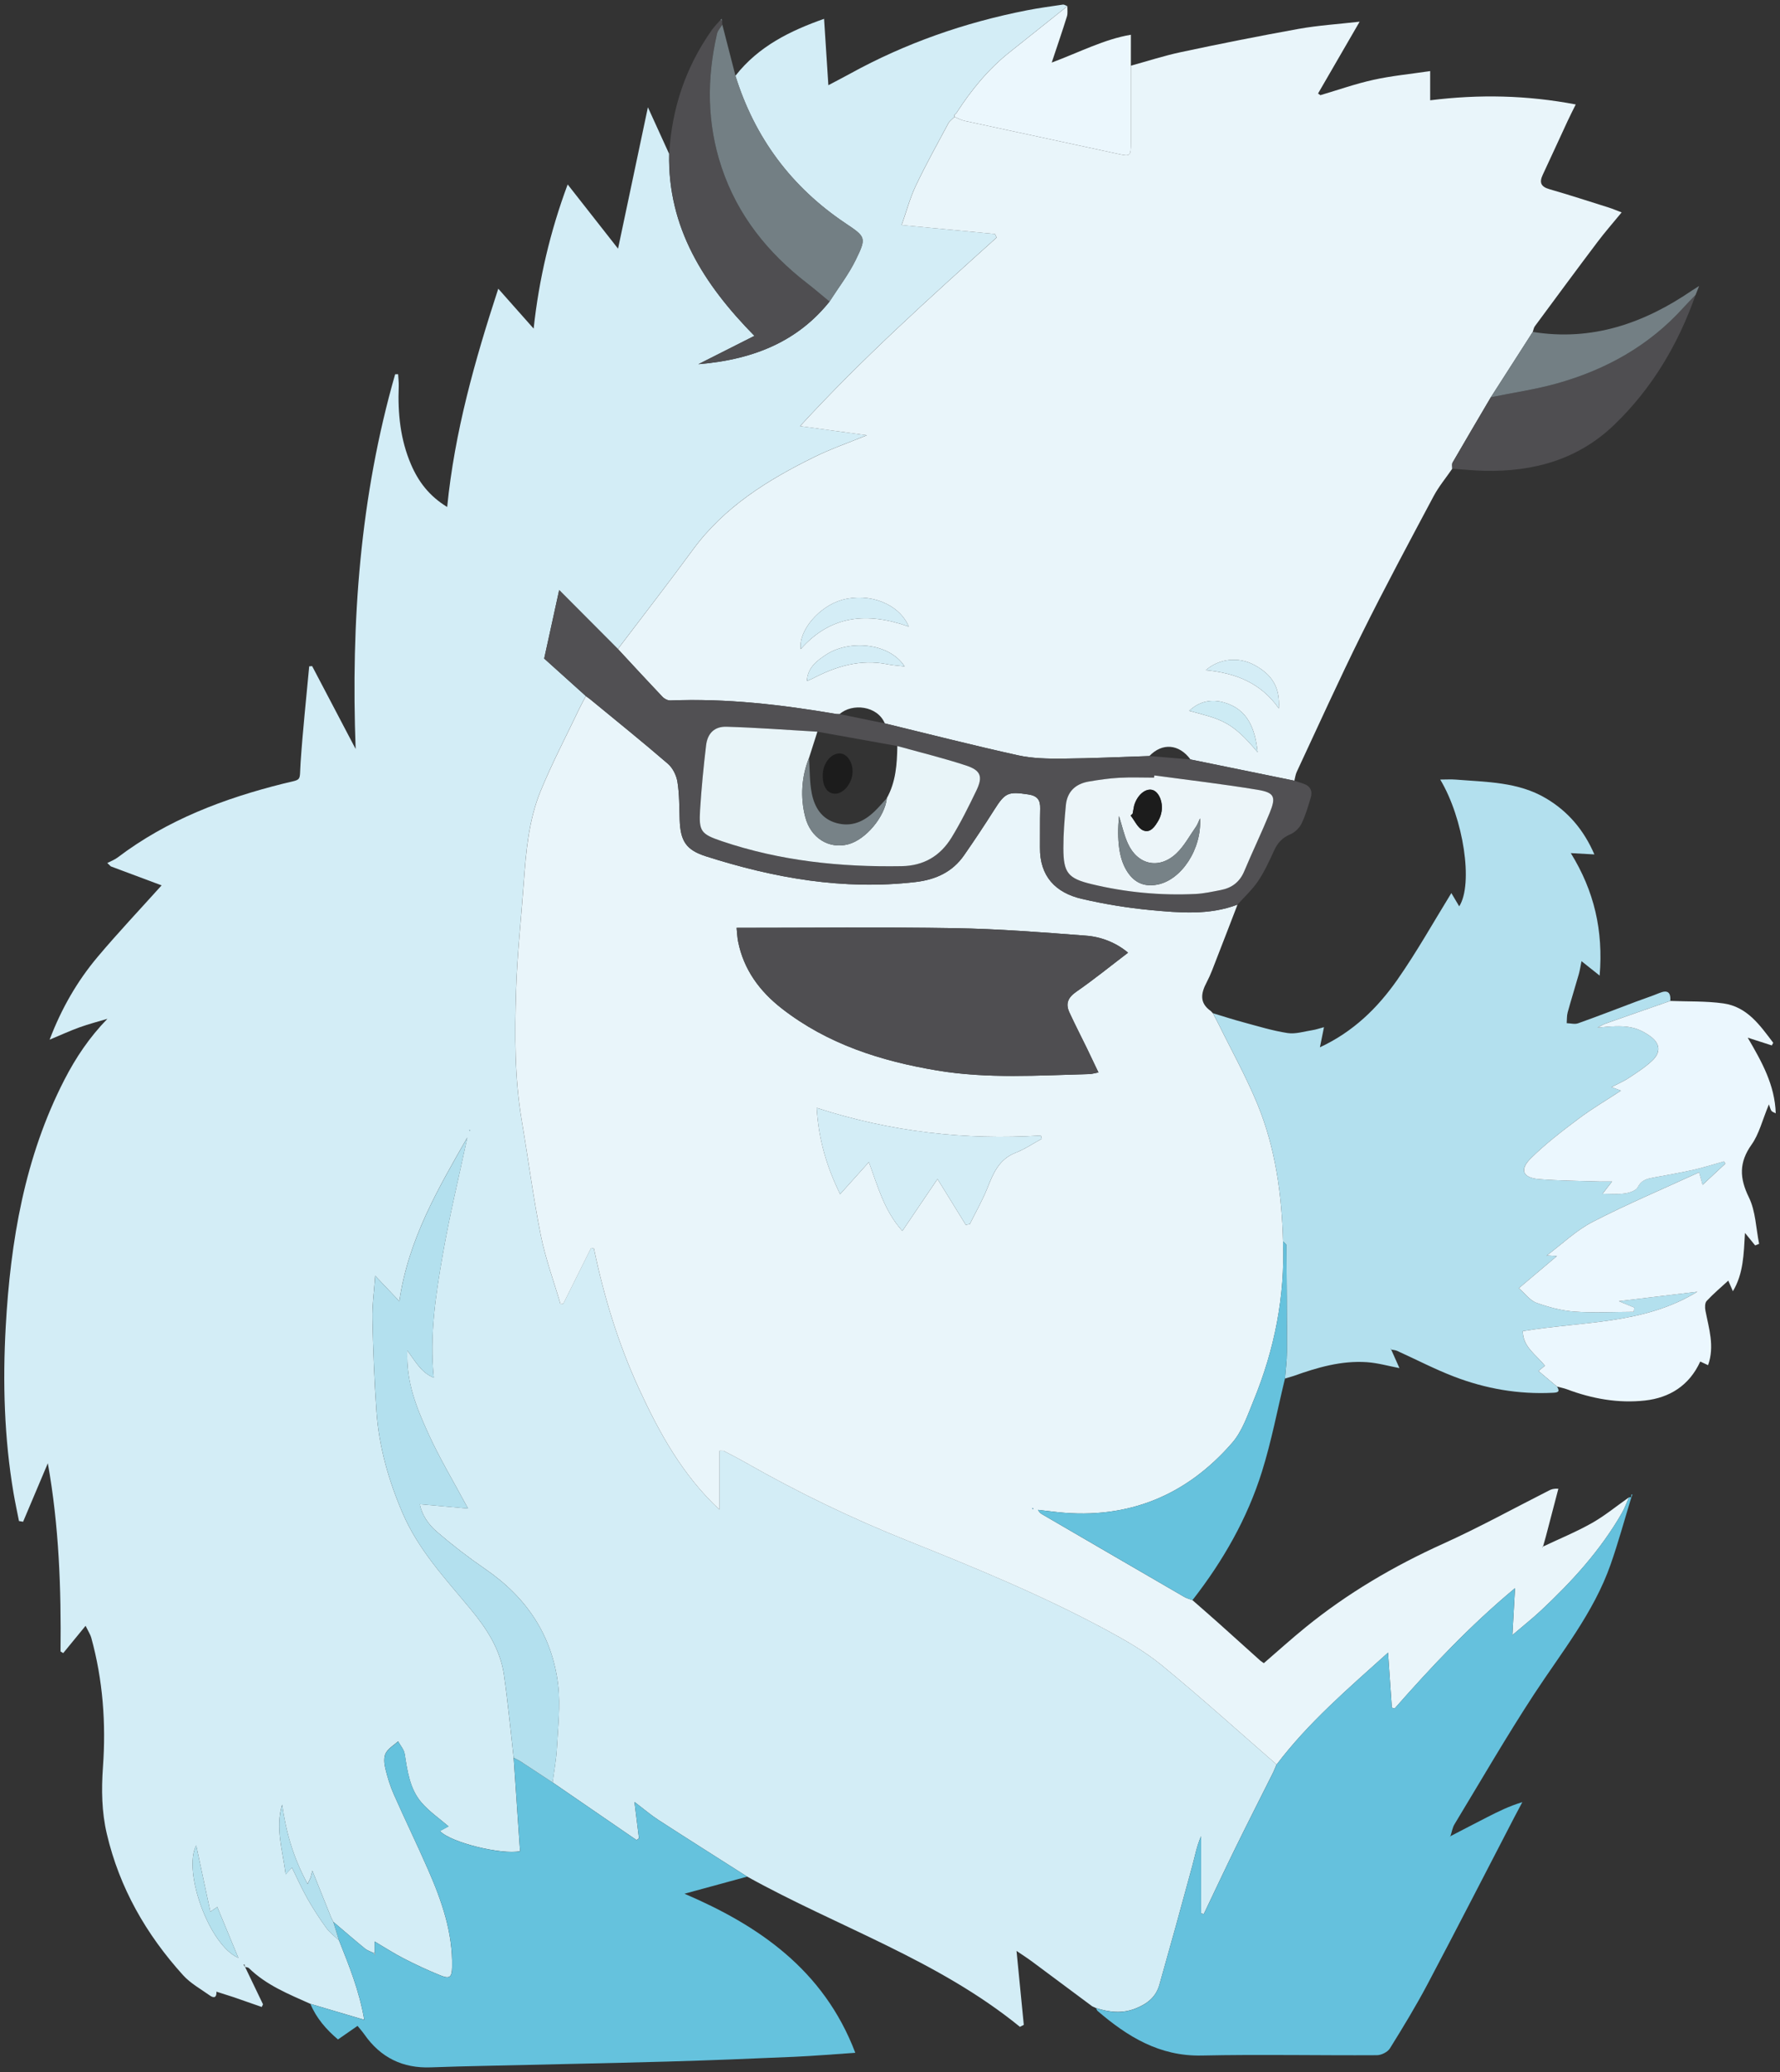 <svg width="220" height="256" viewBox="0 0 220 256" fill="none" xmlns="http://www.w3.org/2000/svg">
<rect x="0" y="0" width="220" height="256" fill="#333333" stroke="none"/>
<g clip-path="url(#clip0_20_249)">
<path fill-rule="evenodd" clip-rule="evenodd" d="M26.749 246.066C26.796 246.775 26.462 246.917 25.932 246.539C24.807 245.737 23.545 245.044 22.635 244.04C18.071 239 14.768 233.246 13.203 226.573C12.567 223.855 12.523 221.13 12.724 218.321C13.112 212.934 12.724 207.562 11.273 202.316C11.178 201.967 10.96 201.65 10.578 200.866L7.815 204.236L7.482 204.035C7.565 196.272 7.299 188.531 5.911 180.782L2.854 188.011L2.346 187.922C2.12 186.765 1.868 185.613 1.671 184.453C0.519 177.651 0.326 170.774 0.706 163.929C1.295 153.343 3.043 142.957 7.974 133.377C9.361 130.683 11.04 128.17 13.274 125.872C12.133 126.215 10.975 126.512 9.853 126.916C8.677 127.339 7.537 127.865 6.131 128.45C7.6 124.59 9.552 121.205 12.09 118.194C14.595 115.222 17.271 112.391 19.973 109.386L13.701 107.042L13.258 106.625C13.693 106.398 14.168 106.223 14.554 105.93C20.678 101.288 27.686 98.645 35.057 96.804C37.399 96.221 36.989 96.656 37.154 94.205C37.42 90.239 37.852 86.285 38.216 82.326L38.578 82.295L43.956 92.537C43.371 76.832 44.5 61.364 48.838 46.24L49.206 46.236C49.234 46.742 49.299 47.248 49.281 47.751C49.153 51.067 49.476 54.304 50.805 57.392C51.727 59.538 53.072 61.299 55.269 62.638C56.189 53.369 58.666 44.596 61.583 35.669L65.956 40.6C66.607 34.51 68.02 28.527 70.161 22.789L76.387 30.721L80.078 13.254L82.699 19.004C82.516 28.137 86.98 35.132 93.24 41.496L86.314 44.994C93.575 44.403 98.797 41.9 102.517 37.264C103.616 35.543 104.888 33.907 105.774 32.083C107.105 29.348 107.003 29.273 104.504 27.596C97.819 23.119 93.289 17.041 90.893 9.368C93.752 5.698 97.718 3.784 101.852 2.326L102.381 10.528C103.488 9.941 104.282 9.536 105.063 9.106C111.926 5.326 119.234 2.783 126.91 1.277C128.387 0.989 129.878 0.786 131.368 0.568C131.536 0.544 131.733 0.692 131.916 0.759L124.74 6.48C122.117 8.571 120.033 11.133 118.222 13.933L117.968 14.187L117.964 14.439C117.706 14.707 117.369 14.933 117.2 15.248C115.833 17.801 114.423 20.335 113.181 22.952C112.458 24.476 112.023 26.136 111.434 27.806L122.97 28.905L123.174 29.346C114.886 36.808 106.584 44.257 98.88 52.642L107.131 53.771C104.792 54.728 102.685 55.456 100.702 56.429C94.926 59.263 89.524 62.599 85.619 67.931C82.596 72.059 79.453 76.1 76.362 80.178C73.948 77.76 71.537 75.34 69.109 72.902L67.256 81.361L72.406 85.995C72.134 86.517 71.846 87.031 71.592 87.561C69.983 90.94 68.237 94.262 66.817 97.718C65.34 101.318 65.007 105.199 64.73 109.061C64.413 113.497 63.92 117.924 63.78 122.363C63.611 127.741 63.581 133.135 64.489 138.481C65.287 143.187 65.899 147.929 66.835 152.606C67.414 155.493 68.445 158.289 69.275 161.125L69.623 161.056L73.059 154.162L73.402 154.249C74.641 160.194 76.407 165.977 78.936 171.493C81.454 176.983 84.353 182.249 88.918 186.509V179.236L89.426 179.242C90.359 179.727 91.296 180.209 92.21 180.729C98.617 184.383 105.268 187.59 112.117 190.327C120.412 193.643 128.672 197.042 136.551 201.276C138.991 202.587 141.445 203.985 143.576 205.728C148.414 209.69 153.057 213.893 157.778 217.999L157.386 218.924C155.84 222.016 154.267 225.094 152.744 228.199C151.399 230.94 150.106 233.705 148.79 236.46L148.449 236.407V226.86C147.906 228.085 147.691 229.324 147.362 230.533C146.032 235.443 144.675 240.345 143.29 245.239C142.869 246.714 141.813 247.563 140.362 248.14C138.664 248.815 137.079 248.6 135.449 248.086L135.464 248.094L134.992 247.876C132.518 246.034 130.045 244.187 127.564 242.35C126.93 241.883 126.264 241.458 125.638 241.031L126.536 250.168L126.059 250.414C115.937 242.163 103.559 238.073 92.34 231.848C88.693 229.526 85.036 227.222 81.405 224.871C80.436 224.243 79.554 223.485 78.416 222.624L78.973 227.12L78.668 227.333L68.3 220.216C68.481 218.804 68.751 217.396 68.826 215.98C68.96 213.394 69.281 210.766 68.987 208.219C68.274 202.065 65.076 197.343 59.97 193.844C57.892 192.418 55.894 190.879 53.984 189.234C52.934 188.332 52.121 187.133 51.888 185.837L57.845 186.371C56.073 183.068 54.31 180.144 52.91 177.056C51.508 173.957 50.171 170.767 50.344 166.85C51.386 168.266 52.062 169.583 53.613 170.211C53.082 164.989 53.844 160.046 54.696 155.141C55.543 150.243 56.721 145.401 57.755 140.533C54.145 146.856 50.462 153.128 49.354 160.761L46.374 157.624C46.244 159.518 45.994 161.228 46.032 162.935C46.118 166.759 46.262 170.587 46.532 174.402C46.839 178.754 48.028 182.901 49.746 186.914C51.705 191.495 55.061 195.059 58.17 198.816C60.147 201.201 61.839 203.787 62.288 206.929C62.774 210.328 63.093 213.749 63.485 217.162L64.273 228.711C62.012 229.176 55.697 227.65 54.373 226.212L55.435 225.645C54.3 224.664 53.044 223.808 52.089 222.695C50.638 221.006 50.354 218.826 50.014 216.693C49.927 216.145 49.482 215.655 49.204 215.139C48.676 215.618 47.981 216.01 47.672 216.604C47.412 217.101 47.475 217.863 47.617 218.455C47.879 219.554 48.214 220.655 48.672 221.685C50.051 224.806 51.546 227.874 52.912 230.999C54.59 234.833 55.97 238.756 55.876 243.031C55.848 244.284 55.592 244.52 54.438 244.059C52.881 243.424 51.354 242.718 49.862 241.944C48.688 241.342 47.578 240.617 46.296 239.863V241.21L46.193 241.298C45.827 241.113 45.411 240.989 45.1 240.735C43.779 239.656 42.489 238.536 41.189 237.433L41.197 237.443L40.933 236.915L38.602 231.116L38.391 231.97L38.015 232.762C36.264 229.552 35.341 226.338 34.868 222.957C34.017 225.848 34.927 228.607 35.309 231.567L36.077 230.734C36.741 232.073 37.314 233.372 38.013 234.601C38.718 235.84 39.496 237.043 40.333 238.197C40.756 238.784 41.376 239.229 41.904 239.737C43.133 242.834 44.401 245.92 45.02 249.544L38.358 247.57C35.672 246.367 32.925 245.272 30.766 243.159C30.66 243.057 30.455 243.059 30.296 243.012L30.199 242.681L30.103 242.746L30.292 243.016L32.507 247.633L32.349 247.958L28.888 246.751L26.749 246.066ZM29.459 241.891L26.855 235.607L25.999 236.19L24.25 228C22.574 231.208 25.865 240.359 29.459 241.891ZM58.109 139.678L58.072 139.57L57.981 139.594L58.018 139.702L58.109 139.678Z" fill="#D3EDF6"/>
<path fill-rule="evenodd" clip-rule="evenodd" d="M157.785 218.007C153.063 213.901 148.42 209.699 143.583 205.735C141.451 203.992 138.997 202.594 136.557 201.284C128.68 197.052 120.419 193.653 112.123 190.335C105.275 187.597 98.623 184.39 92.216 180.737C91.302 180.217 90.365 179.735 89.433 179.25L88.925 179.244V186.517C84.359 182.259 81.462 176.99 78.943 171.501C76.413 165.986 74.648 160.202 73.408 154.257L73.065 154.17L69.629 161.063L69.282 161.133C68.453 158.296 67.421 155.501 66.842 152.613C65.905 147.936 65.293 143.194 64.495 138.489C63.589 133.143 63.619 127.749 63.786 122.371C63.924 117.932 64.42 113.502 64.737 109.069C65.013 105.209 65.346 101.328 66.823 97.726C68.242 94.27 69.989 90.948 71.598 87.569C71.852 87.037 72.14 86.525 72.413 86.003L72.921 86.376C76.141 89.028 79.394 91.641 82.551 94.367C83.153 94.885 83.603 95.806 83.73 96.606C83.973 98.138 83.953 99.717 84.006 101.277C84.093 103.894 84.772 105.004 87.24 105.794C95.672 108.488 104.256 110.012 113.159 108.974C115.638 108.683 117.715 107.746 119.157 105.664C120.433 103.83 121.67 101.97 122.865 100.083C124.228 97.921 124.598 97.775 127.097 98.153C128.223 98.323 128.588 98.845 128.562 99.896C128.521 101.497 128.554 103.1 128.536 104.701C128.497 108.264 130.454 110.304 133.721 111.058C136.504 111.698 139.347 112.169 142.189 112.438C145.789 112.775 149.436 113.1 152.951 111.765C152.092 113.99 151.24 116.217 150.371 118.439C149.989 119.417 149.639 120.416 149.15 121.341C148.435 122.69 148.201 123.899 149.652 124.913L149.914 125.193L149.912 125.187L150.602 126.51C152.232 129.827 154.044 133.072 155.442 136.485C157.644 141.87 158.425 147.577 158.577 153.373C158.827 160.18 157.527 166.708 154.958 172.986C154.211 174.808 153.548 176.816 152.293 178.258C146.64 184.768 139.452 187.724 130.789 186.832L128.292 186.542C128.412 186.795 128.615 187.001 128.867 187.125C134.696 190.516 140.523 193.909 146.358 197.289C146.673 197.472 147.041 197.562 147.382 197.696C148.471 198.653 149.568 199.6 150.649 200.567L155.808 205.205L156.204 205.481C157.951 203.976 159.629 202.456 161.383 201.034C166.57 196.822 172.275 193.48 178.368 190.725C182.816 188.716 187.105 186.349 191.465 184.142C191.719 184.014 191.981 183.894 192.607 183.931L191.048 189.882L190.709 191.08L190.603 191.137L190.65 191.184L190.707 191.078C192.729 190.119 194.809 189.268 196.751 188.171C198.365 187.259 199.813 186.06 201.337 184.991C201.049 185.641 200.813 186.322 200.459 186.936C197.826 191.519 194.307 195.378 190.473 198.966C189.382 199.986 188.206 200.914 186.922 202.011L187.251 196.215C181.631 200.89 176.924 205.912 172.366 211.089L172.025 210.979L171.554 204.183C166.598 208.645 161.702 212.83 157.785 218.007ZM91.04 114.632C91.113 115.331 91.125 115.831 91.223 116.314C91.913 119.805 93.9 122.481 96.639 124.61C102.287 129.007 108.899 131.099 115.825 132.257C122.066 133.302 128.375 132.865 134.661 132.7C134.944 132.694 135.222 132.603 135.763 132.501L134.32 129.48C133.603 128.007 132.847 126.552 132.164 125.063C131.669 123.982 132.004 123.234 133.032 122.523C135.194 121.028 137.244 119.362 139.424 117.702C137.932 116.461 136.086 115.724 134.149 115.595C128.771 115.181 123.381 114.762 117.989 114.673C109.086 114.524 100.179 114.632 91.04 114.632ZM119.368 151.329L119.866 151.23C120.589 149.771 121.408 148.351 122.012 146.843C122.751 144.99 123.448 143.225 125.531 142.418C126.66 141.981 127.686 141.276 128.757 140.693L128.653 140.295C119.305 140.874 110.148 139.854 100.938 136.878C101.184 140.827 102.186 144.172 103.836 147.536L107.389 143.578C108.507 146.597 109.256 149.537 111.526 152.083L115.872 145.665L119.368 151.329ZM127.713 186.422L127.688 186.347L127.581 186.324L127.611 186.452L127.713 186.422ZM76.371 80.184C79.461 76.104 82.602 72.063 85.627 67.936C89.532 62.605 94.935 59.269 100.711 56.435C102.694 55.461 104.799 54.734 107.139 53.777L98.888 52.648C106.593 44.263 114.894 36.814 123.182 29.352L122.979 28.911L111.443 27.811C112.034 26.143 112.467 24.481 113.19 22.958C114.431 20.343 115.841 17.807 117.209 15.253C117.377 14.938 117.715 14.711 117.973 14.445C118.399 14.613 118.814 14.845 119.257 14.94C125.516 16.296 131.78 17.624 138.038 18.981C139.745 19.351 139.771 19.361 139.771 17.533V8.116C141.831 7.551 143.871 6.884 145.958 6.441C150.788 5.408 155.634 4.45 160.495 3.569C162.919 3.136 165.391 2.983 168.045 2.679L162.905 11.553L163.193 11.759C165.379 11.114 167.539 10.349 169.758 9.861C171.991 9.367 174.282 9.152 176.763 8.782V12.39C182.856 11.633 188.726 11.761 194.754 12.905C194.362 13.701 194.039 14.325 193.744 14.963C192.716 17.177 191.705 19.402 190.67 21.61C190.23 22.553 190.451 23.071 191.495 23.372C193.954 24.081 196.392 24.872 198.834 25.642C199.309 25.792 199.769 25.993 200.427 26.243C199.37 27.531 198.357 28.681 197.438 29.902C194.836 33.352 192.269 36.83 189.701 40.307C189.559 40.5 189.527 40.772 189.441 41.01L184.262 49.08C182.682 51.766 181.095 54.45 179.534 57.148C179.421 57.345 179.5 57.652 179.492 57.91C178.718 59.037 177.828 60.104 177.188 61.303C174.179 66.955 171.145 72.601 168.299 78.335C165.509 83.957 162.929 89.68 160.271 95.365C160.113 95.702 160.072 96.09 159.977 96.456L147.138 93.831C145.734 91.913 143.648 91.74 142.055 93.41C138.477 93.524 134.899 93.701 131.319 93.727C129.482 93.742 127.595 93.711 125.813 93.317C120.307 92.102 114.842 90.702 109.358 89.375C108.454 87.181 105.311 86.844 103.769 88.231L103.391 88.219C96.597 87.063 89.776 86.265 82.862 86.543C82.541 86.555 82.122 86.346 81.891 86.104C80.034 84.148 78.207 82.161 76.371 80.184ZM99.734 84.138L100.41 83.845C103.332 82.315 106.363 81.395 109.709 82.073C110.358 82.205 111.028 82.24 111.808 82.333C109.844 79.337 104.894 79.07 102.149 80.852C100.953 81.628 99.801 82.5 99.734 84.138ZM112.32 77.415C111.142 74.59 107.426 73.192 104.098 74.109C101.306 74.875 98.675 77.865 98.968 80.194C102.694 75.984 107.198 75.606 112.32 77.415ZM149.032 82.803C152.663 83.142 155.812 84.339 158.061 87.528C158.223 84.891 157.197 83.343 155.062 82.175C153.063 81.08 150.633 81.385 149.032 82.803ZM155.434 92.937C155.127 89.999 154.209 87.626 151.285 86.789C149.782 86.358 148.26 86.604 146.984 87.819C150.812 88.871 152.165 88.991 155.434 92.937Z" fill="#E9F5FA"/>
<path fill-rule="evenodd" clip-rule="evenodd" d="M158.577 153.368C158.423 147.572 157.645 141.864 155.442 136.48C154.044 133.067 152.232 129.822 150.603 126.504L149.912 125.182C151.153 125.556 152.386 125.958 153.638 126.293C155.46 126.783 157.279 127.348 159.138 127.632C160.129 127.784 161.204 127.427 162.236 127.27C162.635 127.209 163.021 127.069 163.638 126.907L163.136 129.392C167.285 127.463 170.288 124.499 172.716 121.029C175.134 117.571 177.202 113.869 179.38 110.338L180.353 111.977C182.107 109.235 180.898 101.134 178.005 96.313C178.74 96.313 179.348 96.27 179.947 96.319C183.753 96.628 187.633 96.591 191.075 98.631C193.804 100.246 195.752 102.538 197.058 105.563L194.145 105.401C197.048 110.1 198.166 114.966 197.711 120.535L195.466 118.751C195.358 119.284 195.281 119.832 195.132 120.36C194.683 121.939 194.19 123.504 193.755 125.086C193.639 125.509 193.674 125.97 193.639 126.413C194.11 126.425 194.63 126.576 195.047 126.427C197.426 125.582 199.779 124.664 202.142 123.776C203.127 123.406 204.131 123.081 205.104 122.681C206.132 122.258 206.514 122.624 206.443 123.66C203.767 124.593 201.087 125.521 198.416 126.466C198.074 126.588 197.761 126.797 197.436 126.966C200.821 126.59 202.164 126.769 203.895 127.977C205.155 128.857 205.338 129.952 204.218 131.023C203.349 131.854 202.306 132.512 201.299 133.183C200.695 133.587 200.011 133.87 199.173 134.306L200.336 134.747C198.491 135.958 196.715 137.002 195.079 138.232C193.046 139.762 191.004 141.322 189.2 143.104C187.761 144.524 188.2 145.515 190.213 145.678C192.682 145.877 195.167 145.885 197.644 145.971L199.234 145.973L198.06 147.49L198.001 147.588L198.052 147.484C198.98 147.484 199.921 147.574 200.831 147.448C201.404 147.366 202.209 147.096 202.424 146.667C202.89 145.737 203.641 145.621 204.462 145.467C206.067 145.164 207.68 144.896 209.273 144.536C210.547 144.248 211.799 143.845 213.058 143.494L213.245 143.758L210.425 146.385L210.003 144.837C205.529 146.893 201.11 148.756 196.859 150.948C194.809 152.007 193.08 153.685 191.205 155.085L191.101 155.203L191.219 155.101L192.42 155.187L187.721 159.151C188.47 159.803 189.072 160.66 189.878 160.953C191.396 161.505 193.017 161.934 194.622 162.05C197.042 162.223 199.484 162.082 201.916 162.074L201.979 161.542L200.076 160.76L209.775 159.591C203.158 163.663 195.52 163.234 188.204 164.462C188.216 166.44 189.874 167.373 190.935 168.732L190.144 169.386L192.44 171.313C192.877 171.999 192.475 172.048 191.908 172.076C187.686 172.288 183.6 171.573 179.683 170.065C177.296 169.147 175.014 167.954 172.679 166.898C172.46 166.798 172.198 166.792 171.954 166.741L171.918 166.648L171.844 166.627L171.948 166.747L172.964 169.027C171.619 168.773 170.282 168.385 168.927 168.293C165.784 168.082 162.809 168.952 159.884 169.998L158.811 170.321C158.896 169.238 159.049 168.153 159.051 167.068C159.061 162.665 159.03 158.265 158.99 153.862C158.992 153.699 158.721 153.533 158.577 153.368Z" fill="#B3E0EE"/>
<path fill-rule="evenodd" clip-rule="evenodd" d="M157.784 218.006C161.702 212.831 166.598 208.644 171.552 204.182L172.023 210.978L172.364 211.088C176.921 205.913 181.629 200.889 187.249 196.214L186.92 202.01C188.204 200.913 189.38 199.985 190.471 198.965C194.305 195.377 197.824 191.518 200.457 186.935C200.809 186.321 201.046 185.64 201.335 184.99L201.585 184.978L201.623 185.011C200.776 187.776 200.018 190.571 199.061 193.298C196.965 199.263 192.997 204.133 189.587 209.343C186.158 214.587 183.017 220.02 179.77 225.383C179.518 225.8 179.443 226.322 179.286 226.795L179.187 226.942L179.321 226.83C180.81 226.06 182.295 225.282 183.789 224.52C185.164 223.817 186.55 223.13 188.153 222.651L187.135 224.571C183.579 231.42 180.063 238.289 176.452 245.11C175.014 247.828 173.413 250.463 171.787 253.074C171.507 253.527 170.729 253.915 170.178 253.917C162.959 253.96 155.741 253.803 148.526 253.958C143.304 254.068 139.34 251.617 135.622 248.421L135.449 248.098C137.081 248.612 138.666 248.828 140.362 248.153C141.813 247.576 142.869 246.727 143.29 245.252C144.676 240.358 146.033 235.456 147.362 230.546C147.691 229.337 147.906 228.096 148.449 226.873V236.42L148.79 236.473C150.106 233.718 151.399 230.95 152.744 228.212C154.267 225.107 155.84 222.029 157.386 218.937L157.784 218.006Z" fill="#65C1DD"/>
<path fill-rule="evenodd" clip-rule="evenodd" d="M68.306 220.224L78.674 227.341L78.979 227.128L78.422 222.632C79.56 223.493 80.442 224.251 81.411 224.879C85.042 227.228 88.699 229.534 92.346 231.856L84.597 233.967C93.636 237.837 101.792 243.293 105.711 253.62C103.047 253.797 100.619 254.006 98.187 254.114C92.96 254.341 87.732 254.557 82.502 254.703C74.95 254.914 67.396 255.056 59.844 255.235C57.65 255.286 55.456 255.331 53.265 255.418C49.775 255.556 47.038 254.213 45.037 251.353C44.801 251.013 44.521 250.706 44.19 250.294L41.772 251.972C40.339 250.753 39.112 249.365 38.367 247.582L45.029 249.556C44.409 245.932 43.141 242.846 41.912 239.749L41.197 237.445C42.497 238.548 43.787 239.666 45.108 240.747C45.419 241.001 45.833 241.127 46.201 241.31L46.376 241.588L46.305 241.222V239.875C47.587 240.629 48.696 241.354 49.87 241.956C51.362 242.73 52.889 243.436 54.446 244.071C55.6 244.532 55.856 244.294 55.884 243.043C55.978 238.768 54.596 234.843 52.92 231.011C51.553 227.884 50.057 224.818 48.68 221.697C48.231 220.655 47.878 219.573 47.625 218.467C47.485 217.873 47.42 217.114 47.68 216.616C47.989 216.022 48.684 215.632 49.212 215.151C49.492 215.667 49.935 216.159 50.023 216.705C50.362 218.839 50.646 221.019 52.097 222.707C53.052 223.818 54.308 224.674 55.443 225.657L54.381 226.224C55.706 227.662 62.02 229.188 64.281 228.723L63.493 217.175L64.253 217.567C65.604 218.444 66.953 219.336 68.306 220.224Z" fill="#65C2DD"/>
<path fill-rule="evenodd" clip-rule="evenodd" d="M192.446 171.313L190.151 169.387L190.941 168.733C189.882 167.374 188.224 166.441 188.21 164.462C195.529 163.235 203.164 163.664 209.781 159.592L200.082 160.76L201.985 161.542L201.922 162.075C199.49 162.083 197.048 162.223 194.629 162.05C193.023 161.935 191.402 161.506 189.884 160.953C189.078 160.659 188.478 159.803 187.727 159.151L192.426 155.187L191.225 155.102L191.211 155.086C193.084 153.688 194.813 152.007 196.865 150.951C201.114 148.759 205.535 146.896 210.009 144.839L210.431 146.388L213.252 143.761L213.065 143.496C211.803 143.848 210.553 144.25 209.279 144.539C207.687 144.898 206.073 145.167 204.468 145.469C203.647 145.624 202.896 145.742 202.43 146.67C202.215 147.099 201.413 147.369 200.838 147.45C199.927 147.578 198.987 147.487 198.058 147.487L198.066 147.493L199.241 145.975L197.65 145.973C195.173 145.888 192.688 145.88 190.22 145.681C188.208 145.518 187.769 144.529 189.206 143.106C191.01 141.323 193.05 139.762 195.086 138.234C196.721 137.005 198.497 135.961 200.342 134.75L199.18 134.309C200.017 133.872 200.701 133.59 201.305 133.185C202.313 132.513 203.355 131.855 204.224 131.026C205.344 129.955 205.161 128.862 203.901 127.98C202.17 126.771 200.827 126.594 197.443 126.968C197.77 126.8 198.08 126.59 198.422 126.468C201.094 125.524 203.773 124.595 206.449 123.663C208.635 123.75 210.844 123.667 212.998 123.969C215.96 124.386 217.536 126.692 219.164 128.837L218.987 129.16L216.009 128.202C217.776 131.221 219.363 134.057 219.473 137.55C219.245 137.424 219.04 137.375 218.942 137.243C218.819 137.076 218.78 136.847 218.63 136.442C217.809 138.411 217.419 140.103 216.488 141.412C214.92 143.622 214.985 145.544 216.155 147.934C216.992 149.643 217.027 151.745 217.419 153.674L216.927 153.869L215.671 152.324C215.515 154.976 215.482 157.359 214.178 159.529L213.607 158.219C212.677 159.076 211.75 159.854 210.933 160.734C210.71 160.974 210.708 161.54 210.783 161.922C211.21 164.135 211.943 166.325 211.11 168.666L210.143 168.215C208.788 171.187 206.342 172.697 203.308 173.032C200.013 173.396 196.77 172.815 193.651 171.638C193.259 171.494 192.847 171.421 192.446 171.313Z" fill="#EBF7FE"/>
<path fill-rule="evenodd" clip-rule="evenodd" d="M147.141 93.828L159.979 96.453L161.056 96.806C161.936 97.093 162.261 97.71 161.997 98.572C161.665 99.655 161.355 100.762 160.855 101.77C160.585 102.318 160.014 102.855 159.453 103.09C158.48 103.501 157.905 104.141 157.478 105.071C156.885 106.368 156.285 107.684 155.491 108.863C154.78 109.919 153.809 110.801 152.951 111.762C149.436 113.097 145.789 112.772 142.189 112.434C139.339 112.163 136.51 111.702 133.721 111.055C130.456 110.301 128.497 108.261 128.536 104.697C128.554 103.096 128.522 101.493 128.562 99.892C128.589 98.842 128.223 98.32 127.097 98.149C124.6 97.771 124.231 97.915 122.865 100.079C121.67 101.966 120.434 103.827 119.157 105.661C117.715 107.743 115.64 108.682 113.16 108.97C104.259 110.006 95.674 108.483 87.241 105.791C84.772 105 84.096 103.891 84.006 101.274C83.953 99.714 83.974 98.137 83.73 96.603C83.604 95.805 83.153 94.884 82.551 94.364C79.394 91.637 76.141 89.025 72.921 86.373L72.413 85.999L67.263 81.365L69.115 72.907L76.369 80.182C78.205 82.159 80.032 84.146 81.893 86.101C82.125 86.343 82.541 86.554 82.864 86.54C89.776 86.261 96.599 87.058 103.393 88.216L103.771 88.228L109.36 89.372C114.842 90.699 120.309 92.099 125.815 93.314C127.595 93.708 129.485 93.738 131.321 93.724C134.899 93.698 138.477 93.521 142.057 93.407L147.141 93.828ZM101.024 90.398C97.284 90.183 93.543 89.894 89.799 89.787C88.295 89.744 87.446 90.601 87.267 92.088C86.946 94.726 86.7 97.371 86.528 100.022C86.359 102.721 86.623 103.05 89.23 103.932C96.43 106.366 103.86 107.14 111.422 107.014C114.186 106.969 116.219 105.738 117.603 103.48C118.747 101.617 119.72 99.647 120.671 97.676C121.498 95.961 121.24 95.181 119.403 94.577C116.609 93.657 113.741 92.962 110.904 92.17L101.024 90.398ZM142.677 95.8L142.636 96.077C141.202 96.077 139.763 96.016 138.333 96.095C137.075 96.164 135.82 96.347 134.576 96.558C132.941 96.837 131.898 97.8 131.74 99.488C131.571 101.246 131.429 103.015 131.433 104.779C131.439 107.851 132 108.529 134.95 109.24C139.158 110.252 143.433 110.655 147.754 110.449C148.798 110.401 149.839 110.165 150.873 109.968C152.242 109.706 153.226 108.978 153.788 107.637C154.796 105.23 155.934 102.877 156.919 100.463C157.74 98.452 157.539 97.926 155.428 97.576C151.194 96.873 146.929 96.379 142.677 95.8Z" fill="#515053"/>
<path fill-rule="evenodd" clip-rule="evenodd" d="M102.527 37.264C98.807 41.901 93.586 44.404 86.324 44.995L93.251 41.496C86.991 35.135 82.527 28.137 82.71 19.005C83.027 13.399 84.742 8.277 87.996 3.687C88.309 3.247 88.703 2.863 89.057 2.452L89.256 2.546L89.27 3.039C89.047 3.409 88.71 3.752 88.618 4.151C87.346 9.708 87.365 15.242 89.183 20.685C91.154 26.583 94.872 31.218 99.748 34.989C100.697 35.724 101.603 36.506 102.527 37.264Z" fill="#4F4E51"/>
<path fill-rule="evenodd" clip-rule="evenodd" d="M158.577 153.369C158.723 153.536 158.993 153.7 158.993 153.867C159.036 158.268 159.064 162.67 159.054 167.073C159.052 168.158 158.898 169.241 158.815 170.326C157.884 174.158 157.151 178.049 155.976 181.803C154.156 187.633 151.141 192.881 147.384 197.696C147.043 197.564 146.673 197.474 146.36 197.289C140.525 193.907 134.698 190.516 128.869 187.125C128.617 187 128.415 186.795 128.294 186.541C129.127 186.639 129.956 186.747 130.791 186.832C139.454 187.724 146.642 184.766 152.295 178.258C153.548 176.815 154.213 174.808 154.96 172.986C157.526 166.703 158.827 160.175 158.577 153.369Z" fill="#66C2DD"/>
<path fill-rule="evenodd" clip-rule="evenodd" d="M139.771 8.115V17.532C139.771 19.36 139.745 19.352 138.038 18.98C131.78 17.623 125.517 16.294 119.257 14.939C118.814 14.844 118.401 14.612 117.973 14.443L117.977 14.191L118.231 13.938C120.041 11.138 122.126 8.576 124.749 6.485L131.925 0.764C131.912 1.186 131.988 1.639 131.868 2.031C131.311 3.821 130.697 5.597 129.988 7.731C133.467 6.434 136.494 4.841 139.773 4.293L139.771 8.115Z" fill="#EBF7FD"/>
<path fill-rule="evenodd" clip-rule="evenodd" d="M102.527 37.264C101.603 36.506 100.697 35.724 99.752 34.991C94.878 31.222 91.158 26.585 89.187 20.687C87.366 15.244 87.348 9.71 88.622 4.153C88.713 3.753 89.051 3.409 89.274 3.042L90.904 9.368C93.299 17.042 97.83 23.119 104.514 27.597C107.015 29.271 107.117 29.346 105.784 32.083C104.898 33.906 103.626 35.543 102.527 37.264Z" fill="#737F84"/>
<path fill-rule="evenodd" clip-rule="evenodd" d="M179.494 57.906C179.504 57.65 179.423 57.341 179.537 57.144C181.097 54.446 182.684 51.764 184.264 49.076C187.015 48.513 189.811 48.115 192.505 47.353C198.491 45.661 203.785 42.725 208.018 38.058C208.521 37.503 209.05 36.973 209.568 36.433C207.418 42.528 204.202 47.967 199.529 52.469C195.073 56.762 189.582 58.294 183.533 58.168C182.186 58.142 180.841 57.998 179.494 57.906Z" fill="#4F4E51"/>
<path fill-rule="evenodd" clip-rule="evenodd" d="M209.568 36.435C209.05 36.975 208.519 37.505 208.018 38.06C203.785 42.727 198.493 45.663 192.505 47.355C189.811 48.117 187.013 48.516 184.264 49.078L189.443 41.008C196.77 42.191 203.204 39.942 209.161 35.864L210.007 35.331L209.568 36.435Z" fill="#737F84"/>
<path fill-rule="evenodd" clip-rule="evenodd" d="M201.587 184.977L201.644 184.623L201.758 184.656L201.626 185.009L201.587 184.977Z" fill="#65C1DD"/>
<path fill-rule="evenodd" clip-rule="evenodd" d="M89.059 2.454L89.183 2.313L89.258 2.549L89.059 2.454Z" fill="#737F84"/>
<path fill-rule="evenodd" clip-rule="evenodd" d="M68.306 220.225L64.249 217.561L63.489 217.169C63.097 213.756 62.778 210.334 62.292 206.935C61.843 203.794 60.151 201.207 58.174 198.822C55.064 195.066 51.709 191.502 49.751 186.92C48.034 182.908 46.843 178.761 46.536 174.409C46.278 170.591 46.112 166.767 46.036 162.942C45.998 161.237 46.248 159.524 46.378 157.631L49.358 160.768C50.466 153.134 54.149 146.862 57.76 140.54C56.725 145.408 55.549 150.249 54.7 155.148C53.851 160.052 53.087 164.996 53.617 170.217C52.067 169.589 51.388 168.273 50.348 166.857C50.177 170.774 51.512 173.964 52.914 177.062C54.312 180.15 56.077 183.072 57.849 186.378L51.892 185.843C52.124 187.14 52.938 188.338 53.989 189.241C55.899 190.884 57.898 192.423 59.974 193.851C65.08 197.351 68.278 202.071 68.991 208.225C69.286 210.773 68.965 213.4 68.831 215.986C68.757 217.405 68.487 218.813 68.306 220.225ZM41.193 237.444L41.908 239.748C41.378 239.24 40.76 238.793 40.337 238.208C39.499 237.052 38.725 235.851 38.017 234.611C37.32 233.382 36.745 232.084 36.081 230.745L35.313 231.578C34.931 228.618 34.019 225.861 34.872 222.967C35.346 226.348 36.27 229.563 38.019 232.773L38.395 231.98L38.606 231.127L40.937 236.926L41.201 237.454L41.193 237.444Z" fill="#B3E0EE"/>
<path fill-rule="evenodd" clip-rule="evenodd" d="M29.46 241.891C25.866 240.361 22.574 231.21 24.25 228L26 236.19L26.855 235.607L29.46 241.891Z" fill="#B4E1EE"/>
<path fill-rule="evenodd" clip-rule="evenodd" d="M58.109 139.679L58.018 139.703L57.981 139.596L58.073 139.571L58.109 139.679Z" fill="#B3E0EE"/>
<path fill-rule="evenodd" clip-rule="evenodd" d="M91.04 114.631C100.178 114.631 109.086 114.523 117.991 114.672C123.381 114.761 128.771 115.18 134.151 115.594C136.088 115.722 137.934 116.459 139.426 117.701C137.244 119.361 135.196 121.027 133.034 122.522C132.008 123.233 131.673 123.981 132.166 125.062C132.849 126.551 133.605 128.006 134.322 129.479L135.764 132.5C135.224 132.602 134.946 132.693 134.663 132.699C128.375 132.864 122.068 133.299 115.827 132.256C108.899 131.1 102.289 129.006 96.641 124.609C93.902 122.48 91.915 119.804 91.225 116.313C91.125 115.832 91.113 115.33 91.04 114.631Z" fill="#4F4E51"/>
<path fill-rule="evenodd" clip-rule="evenodd" d="M119.369 151.329L115.87 145.664L111.524 152.083C109.254 149.537 108.505 146.597 107.387 143.578L103.834 147.535C102.184 144.171 101.182 140.829 100.937 136.877C110.146 139.851 119.304 140.873 128.652 140.294L128.755 140.693C127.682 141.278 126.656 141.981 125.529 142.418C123.446 143.222 122.747 144.99 122.01 146.843C121.406 148.35 120.588 149.77 119.864 151.229L119.369 151.329Z" fill="#D3EDF6"/>
<path fill-rule="evenodd" clip-rule="evenodd" d="M127.713 186.421L127.611 186.451L127.581 186.323L127.688 186.346L127.713 186.421Z" fill="#66C2DD"/>
<path fill-rule="evenodd" clip-rule="evenodd" d="M112.32 77.414C107.198 75.608 102.694 75.986 98.968 80.191C98.675 77.863 101.306 74.874 104.098 74.106C107.426 73.19 111.142 74.59 112.32 77.414ZM99.732 84.135C99.801 82.499 100.953 81.628 102.147 80.852C104.892 79.07 109.842 79.336 111.806 82.333C111.026 82.239 110.358 82.205 109.708 82.073C106.363 81.394 103.33 82.313 100.408 83.844L99.732 84.135ZM149.032 82.802C150.631 81.382 153.063 81.077 155.062 82.174C157.198 83.343 158.222 84.891 158.061 87.528C155.814 84.338 152.665 83.141 149.032 82.802Z" fill="#D4EDF6"/>
<path fill-rule="evenodd" clip-rule="evenodd" d="M155.434 92.936C152.165 88.991 150.812 88.871 146.984 87.817C148.26 86.602 149.782 86.356 151.285 86.786C154.209 87.626 155.127 89.999 155.434 92.936Z" fill="#CDEBF4"/>
<path fill-rule="evenodd" clip-rule="evenodd" d="M198.054 147.484L198.003 147.588L198.062 147.49L198.054 147.484ZM191.223 155.099L191.105 155.201L191.209 155.083L191.223 155.099Z" fill="#EBF7FE"/>
<path fill-rule="evenodd" clip-rule="evenodd" d="M46.3 241.218L46.372 241.584L46.197 241.306L46.3 241.218Z" fill="#D3EDF6"/>
<path fill-rule="evenodd" clip-rule="evenodd" d="M110.906 92.171C113.743 92.963 116.611 93.658 119.405 94.578C121.242 95.182 121.5 95.962 120.673 97.677C119.724 99.647 118.749 101.618 117.605 103.481C116.219 105.739 114.188 106.97 111.424 107.014C103.86 107.14 96.432 106.366 89.232 103.932C86.625 103.051 86.361 102.721 86.529 100.023C86.696 97.374 86.954 94.727 87.269 92.089C87.448 90.602 88.295 89.743 89.8 89.787C93.545 89.897 97.285 90.183 101.026 90.399L99.996 93.623C99.064 95.94 98.897 98.493 99.52 100.911C100.181 103.54 102.464 104.936 104.846 104.306C107.011 103.733 109.384 100.895 109.61 98.605C110.725 96.602 110.87 94.397 110.906 92.171Z" fill="#E8F4F8"/>
<path fill-rule="evenodd" clip-rule="evenodd" d="M142.676 95.802C146.929 96.381 151.194 96.873 155.424 97.576C157.535 97.925 157.736 98.451 156.915 100.463C155.93 102.876 154.792 105.229 153.784 107.637C153.223 108.98 152.24 109.707 150.868 109.967C149.836 110.164 148.794 110.4 147.75 110.449C143.446 110.656 139.135 110.249 134.946 109.24C131.996 108.529 131.433 107.85 131.429 104.778C131.425 103.012 131.569 101.245 131.735 99.487C131.896 97.799 132.936 96.836 134.572 96.558C135.815 96.346 137.071 96.163 138.328 96.094C139.759 96.015 141.197 96.076 142.632 96.076L142.676 95.802ZM148.319 101.107C148.107 101.554 148.01 101.869 147.829 102.123C147.035 103.254 146.366 104.528 145.377 105.457C143.245 107.454 140.592 106.859 139.391 104.197C138.914 103.134 138.666 101.966 138.3 100.812C138.026 103.864 138.322 106.011 139.214 107.513C140.112 109.024 141.372 109.61 143.042 109.291C146.017 108.724 148.55 104.9 148.319 101.107ZM139.986 100.53L139.743 100.761C140.244 101.393 140.624 102.301 141.277 102.584C142.185 102.978 142.766 102.088 143.19 101.342C143.373 101.012 143.498 100.654 143.56 100.282C143.767 99.069 143.219 97.809 142.429 97.596C141.565 97.364 140.535 98.244 140.171 99.546L139.986 100.53Z" fill="#ECF5F9"/>
<path fill-rule="evenodd" clip-rule="evenodd" d="M99.994 93.625C100.093 95.09 100.049 96.581 100.329 98.01C100.666 99.716 101.522 101.173 103.385 101.687C105.25 102.203 106.768 101.51 108.086 100.248C108.625 99.734 109.102 99.157 109.608 98.609C109.382 100.899 107.009 103.737 104.844 104.31C102.462 104.94 100.179 103.544 99.518 100.915C98.894 98.496 99.061 95.942 99.994 93.625ZM148.319 101.106C148.55 104.899 146.017 108.723 143.044 109.288C141.374 109.607 140.117 109.022 139.217 107.51C138.325 106.008 138.028 103.861 138.302 100.809C138.666 101.963 138.914 103.132 139.393 104.194C140.594 106.856 143.248 107.453 145.379 105.454C146.368 104.525 147.037 103.251 147.831 102.12C148.01 101.868 148.108 101.553 148.319 101.106Z" fill="#778287"/>
<path fill-rule="evenodd" clip-rule="evenodd" d="M139.986 100.53L140.171 99.549C140.537 98.246 141.567 97.366 142.429 97.598C143.217 97.811 143.767 99.071 143.56 100.284C143.498 100.656 143.373 101.015 143.19 101.345C142.768 102.09 142.185 102.98 141.277 102.586C140.624 102.304 140.242 101.393 139.743 100.764L139.986 100.53ZM101.688 95.678C101.743 94.268 102.688 93.092 103.766 93.084C104.673 93.077 105.426 94.172 105.374 95.418C105.313 96.808 104.234 98.102 103.165 98.061C102.206 98.025 101.631 97.1 101.688 95.678Z" fill="#1C1C1C"/>
</g>
<defs>
<clipPath id="clip0_20_249">
<rect width="220" height="256" fill="white"/>
</clipPath>
</defs>
</svg>
